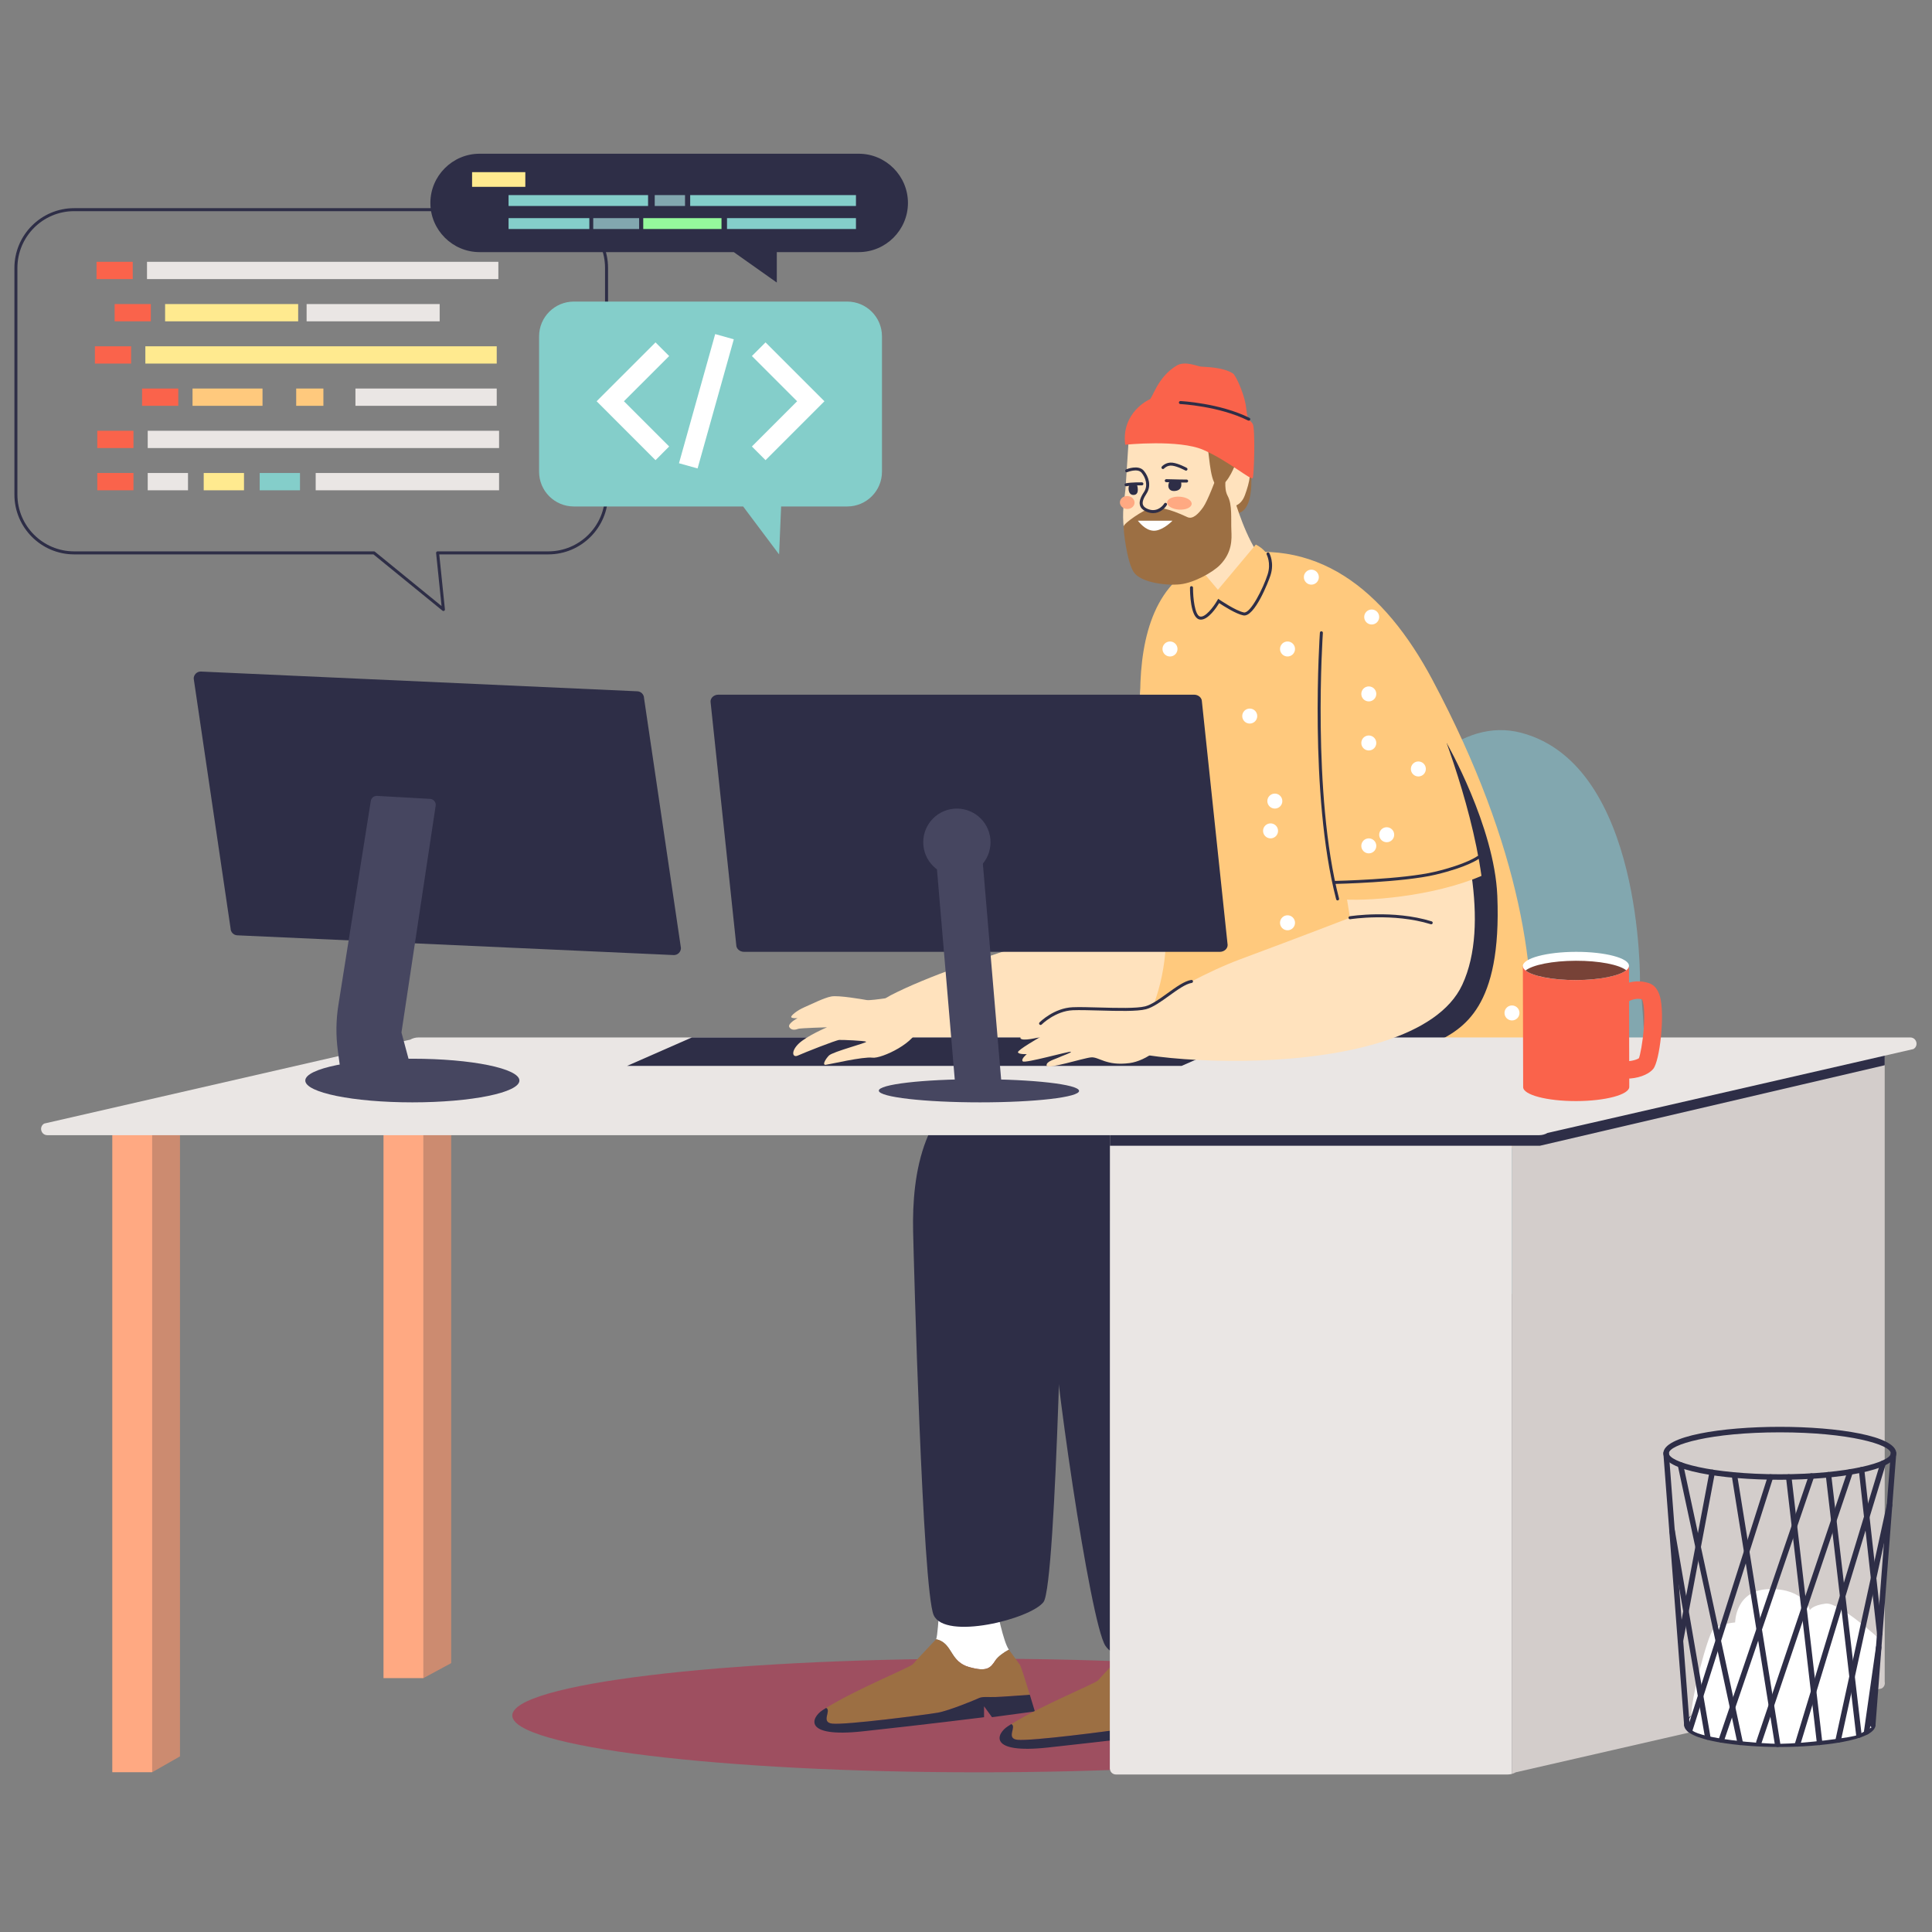 <svg xmlns="http://www.w3.org/2000/svg" xmlns:xlink="http://www.w3.org/1999/xlink" width="860" zoomAndPan="magnify" viewBox="0 0 645 645" height="860" preserveAspectRatio="xMidYMid meet" version="1.0"><rect x="0" y="0" width="645" height="645" fill="#808080" stroke="none"/><defs><clipPath id="6f5ea6bac0"><path d="M 370.316 362.051 L 504.996 362.051 L 504.996 592.418 L 370.316 592.418 Z M 370.316 362.051 " clip-rule="nonzero"/></clipPath><clipPath id="3f6e7e7921"><path d="M 504 348 L 630 348 L 630 592.582 L 504 592.582 Z M 504 348 " clip-rule="nonzero"/></clipPath><clipPath id="f72ae893af"><path d="M 13.582 346.074 L 639.828 346.074 L 639.828 379 L 13.582 379 Z M 13.582 346.074 " clip-rule="nonzero"/></clipPath><clipPath id="e9895d619a"><path d="M 4.812 69 L 203 69 L 203 204 L 4.812 204 Z M 4.812 69 " clip-rule="nonzero"/></clipPath><clipPath id="dfc60338b4"><path d="M 143 51.172 L 304 51.172 L 304 95 L 143 95 Z M 143 51.172 " clip-rule="nonzero"/></clipPath></defs><path fill="#9e4f60" d="M 482.621 572.723 C 482.621 583.199 412.871 591.688 326.824 591.688 C 240.781 591.688 171.027 583.199 171.027 572.723 C 171.027 562.25 240.781 553.758 326.824 553.758 C 412.871 553.758 482.621 562.25 482.621 572.723 " fill-opacity="1" fill-rule="nonzero"/><path fill="#ffffff" d="M 323.48 556.535 C 329.492 558.25 330.672 556.855 332.281 554.387 C 333.199 552.988 335.113 551.656 336.816 550.742 C 334.902 548.066 332.996 537.648 332.332 535.867 C 331.039 532.434 313.055 532.23 313.43 539.09 C 313.43 539.09 312.977 546.77 312.488 547.285 C 312.887 547.336 313.293 547.445 313.707 547.621 C 318.004 549.445 317.465 554.816 323.48 556.535 " fill-opacity="1" fill-rule="nonzero"/><path fill="#9c6f43" d="M 277.848 575.434 C 282.426 575.934 309.344 572.426 313.066 571.781 C 316.785 571.137 325.59 567.484 326.809 566.914 C 328.027 566.344 329.816 566.629 332.32 566.555 C 334.27 566.5 340.941 566.012 343.805 565.797 C 342.527 561.621 340.922 556.523 340.551 555.898 C 340.242 555.383 338.59 553.223 336.816 550.742 C 335.113 551.656 333.199 552.988 332.281 554.387 C 330.672 556.855 329.492 558.25 323.48 556.535 C 317.465 554.816 318.004 549.445 313.707 547.621 C 313.293 547.445 312.887 547.336 312.488 547.285 C 310.516 549.371 305.484 554.707 304.797 555.566 C 303.969 556.602 286.309 563.723 275.801 570.191 C 277.707 571.008 273.871 574.996 277.848 575.434 " fill-opacity="1" fill-rule="nonzero"/><path fill="#2e2e47" d="M 343.805 565.797 C 340.941 566.012 334.27 566.5 332.32 566.555 C 329.816 566.629 328.027 566.344 326.809 566.914 C 325.59 567.484 316.785 571.137 313.066 571.781 C 309.344 572.426 282.426 575.934 277.848 575.434 C 273.871 574.996 277.707 571.008 275.801 570.191 C 275.398 570.438 275.004 570.688 274.625 570.934 C 270.82 573.391 267.918 580.168 287.914 578.02 C 307.91 575.875 328.527 573.297 328.527 573.297 L 328.527 569.645 L 331.176 573.285 L 345.492 571.363 C 345.492 571.363 344.73 568.82 343.805 565.797 " fill-opacity="1" fill-rule="nonzero"/><path fill="#ffffff" d="M 385.305 561.938 C 391.316 563.652 392.5 562.254 394.109 559.785 C 395.02 558.387 396.938 557.055 398.641 556.145 C 396.727 553.465 394.82 543.051 394.152 541.27 C 392.863 537.832 374.879 537.629 375.254 544.488 C 375.254 544.488 374.801 552.168 374.312 552.684 C 374.711 552.738 375.117 552.848 375.531 553.02 C 379.828 554.848 379.289 560.215 385.305 561.938 " fill-opacity="1" fill-rule="nonzero"/><path fill="#9c6f43" d="M 339.672 580.832 C 344.25 581.332 371.168 577.824 374.887 577.184 C 378.613 576.539 387.414 572.887 388.629 572.316 C 389.848 571.742 391.637 572.027 394.145 571.957 C 396.094 571.898 402.762 571.41 405.629 571.199 C 404.352 567.023 402.75 561.922 402.379 561.301 C 402.066 560.781 400.414 558.625 398.641 556.145 C 396.938 557.055 395.02 558.387 394.109 559.785 C 392.5 562.254 391.316 563.652 385.305 561.938 C 379.289 560.215 379.828 554.848 375.531 553.02 C 375.117 552.848 374.711 552.738 374.312 552.684 C 372.34 554.773 367.309 560.105 366.621 560.969 C 365.793 562 348.133 569.121 337.621 575.59 C 339.531 576.41 335.695 580.398 339.672 580.832 " fill-opacity="1" fill-rule="nonzero"/><path fill="#2e2e47" d="M 405.629 571.199 C 402.762 571.41 396.094 571.898 394.145 571.957 C 391.637 572.027 389.848 571.742 388.629 572.316 C 387.414 572.887 378.613 576.539 374.887 577.184 C 371.168 577.824 344.25 581.332 339.672 580.832 C 335.695 580.398 339.531 576.41 337.621 575.59 C 337.223 575.84 336.828 576.086 336.449 576.336 C 332.645 578.789 329.742 585.57 349.738 583.422 C 369.734 581.273 390.352 578.695 390.352 578.695 L 390.352 575.043 L 392.996 578.688 L 407.312 576.766 C 407.312 576.766 406.555 574.219 405.629 571.199 " fill-opacity="1" fill-rule="nonzero"/><path fill="#ffe2bd" d="M 293.5 343.773 C 293.445 341.363 289.473 336.367 297.332 332.289 C 321.188 319.91 378.688 304.668 378.688 304.668 C 378.688 304.668 377.824 220.227 384.809 209.129 C 396.398 190.734 407.578 209.082 414.789 231.727 C 419.523 246.59 430.094 297.07 416.176 327.039 C 399.758 362.391 293.699 352.492 293.5 343.773 " fill-opacity="1" fill-rule="nonzero"/><path fill="#9c6f43" d="M 416.164 146.613 C 416.164 146.613 421.047 168.488 413.828 171.195 C 402.238 175.543 402.176 148.973 403.914 146.293 C 405.652 143.613 414 144.203 416.164 146.613 " fill-opacity="1" fill-rule="nonzero"/><path fill="#cc8b70" d="M 492.5 424.551 C 492.5 424.551 478.004 571.746 473.645 570.477 C 472.289 570.082 469.598 570.219 468.949 566.863 C 463.613 539.219 481.621 421.375 481.621 421.375 L 492.5 424.551 " fill-opacity="1" fill-rule="nonzero"/><path fill="#cc8b70" d="M 518.332 423.539 C 518.332 423.539 553.258 566.133 548.801 566.852 C 547.418 567.07 544.973 568.367 543.27 565.539 C 529.254 542.266 507.223 425.328 507.223 425.328 L 518.332 423.539 " fill-opacity="1" fill-rule="nonzero"/><path fill="#cc8b70" d="M 405.086 424.551 C 405.086 424.551 390.59 571.746 386.23 570.477 C 384.875 570.082 382.188 570.219 381.539 566.863 C 376.199 539.219 394.211 421.375 394.211 421.375 L 405.086 424.551 " fill-opacity="1" fill-rule="nonzero"/><path fill="#cc8b70" d="M 430.918 423.539 C 430.918 423.539 465.848 566.133 461.395 566.848 C 460.012 567.07 457.562 568.367 455.859 565.539 C 441.84 542.266 419.809 425.328 419.809 425.328 L 430.918 423.539 " fill-opacity="1" fill-rule="nonzero"/><path fill="#82a7af" d="M 547.512 327.855 C 547.512 327.855 548.617 255.547 507.996 244.68 C 467.375 233.809 436.84 321.27 427.191 328.469 C 417.543 335.664 370.312 335.535 363.566 356.84 C 356.816 378.148 355.41 415.289 390.434 425.648 C 425.461 436.008 512.875 441.086 534.488 420.496 C 556.105 399.906 547.512 327.855 547.512 327.855 " fill-opacity="1" fill-rule="nonzero"/><path fill="#2e2e47" d="M 479.145 365.711 C 479.145 365.711 479.012 369.957 477.992 374.871 C 476.574 381.691 471.793 387.363 465.289 389.867 C 460.512 391.711 355.039 404.609 355.039 404.609 C 355.039 404.609 352.75 529.133 348.375 534.848 C 343.996 540.559 315.445 547.691 311.703 539.199 C 307.961 530.711 305.039 419.922 304.848 411.219 C 304.426 392.074 307.879 366.688 331.664 358.457 C 342.191 354.816 368.363 356.004 405.086 339.211 C 421.09 331.891 479.145 365.711 479.145 365.711 " fill-opacity="1" fill-rule="nonzero"/><path fill="#2e2e47" d="M 501.348 361.531 C 501.348 361.531 501.477 374.656 501.32 379.668 C 501.105 386.633 497.426 393.133 491.406 396.637 C 447.891 421.965 413.969 405.75 405.715 412.168 C 402.227 414.883 402.711 541.035 399.391 547.418 C 396.066 553.801 374.211 557.188 369.059 549.477 C 363.902 541.762 351.051 452.367 351.051 435.758 C 351.051 416.863 342.457 389.316 364.457 377.094 C 374.195 371.688 393.797 368.152 413.281 357.152 C 420.266 353.207 426.906 342.391 441.012 341.027 C 458.527 339.332 501.348 361.531 501.348 361.531 " fill-opacity="1" fill-rule="nonzero"/><path fill="#ffc97d" d="M 385.324 275.82 C 383.188 257.75 368.02 195.543 406.957 186.043 C 439.316 178.145 462.203 196.883 478.23 226.988 C 538.695 340.547 497.973 397.539 497.973 397.539 C 497.973 397.539 462.586 387.336 412.238 361.539 C 406.551 358.625 411.336 345.945 411.336 345.945 C 411.336 345.945 398.176 357.012 396.438 356.406 C 385.91 352.742 375.648 353.262 379.023 347.844 C 395.664 321.113 387.73 296.148 385.324 275.82 " fill-opacity="1" fill-rule="nonzero"/><path fill="#2e2e47" d="M 482.965 248.047 C 482.965 248.047 498.93 275.859 499.879 299.094 C 501.398 336.449 488.516 343.398 479.145 348.066 C 469.77 352.738 449.773 348.066 449.773 348.066 C 449.773 348.066 475.973 322.859 481.488 312.059 C 487.004 301.254 482.965 248.047 482.965 248.047 " fill-opacity="1" fill-rule="nonzero"/><path fill="#ffa982" d="M 50.816 591.656 L 37.488 591.656 L 37.488 375.609 L 50.816 375.609 L 50.816 591.656 " fill-opacity="1" fill-rule="nonzero"/><path fill="#cc8b70" d="M 60.086 586.371 L 50.816 591.656 L 50.816 375.609 L 60.086 375.609 L 60.086 586.371 " fill-opacity="1" fill-rule="nonzero"/><path fill="#ffa982" d="M 141.363 560.242 L 128.035 560.242 L 128.035 352.164 L 141.363 352.164 L 141.363 560.242 " fill-opacity="1" fill-rule="nonzero"/><path fill="#cc8b70" d="M 150.633 555.234 L 141.363 560.242 L 141.363 352.164 L 150.633 352.164 L 150.633 555.234 " fill-opacity="1" fill-rule="nonzero"/><g clip-path="url(#6f5ea6bac0)"><path fill="#eae6e4" d="M 370.547 377.27 L 370.512 590.508 L 370.523 590.504 C 370.613 591.496 371.375 592.418 372.594 592.418 L 503.305 592.418 C 503.805 592.418 504.301 592.348 504.777 592.211 L 504.777 362.117 L 370.547 377.27 " fill-opacity="1" fill-rule="nonzero"/></g><g clip-path="url(#3f6e7e7921)"><path fill="#d3cdcb" d="M 629.211 561.461 L 629.211 348.07 L 504.777 362.117 L 504.777 592.211 C 505.219 592.09 505.648 591.914 506.043 591.684 L 628.219 563.676 C 629.09 563.172 629.375 562.27 629.211 561.461 " fill-opacity="1" fill-rule="nonzero"/></g><path fill="#2e2e47" d="M 370.547 377.27 L 370.543 382.504 L 514.125 382.504 L 629.211 355.633 L 629.211 348.066 L 504.781 362.117 L 370.547 377.27 " fill-opacity="1" fill-rule="nonzero"/><g clip-path="url(#f72ae893af)"><path fill="#eae6e4" d="M 513.879 378.977 L 15.801 378.977 C 13.676 378.977 12.922 376.16 14.766 375.102 L 136.938 347.094 C 137.77 346.613 138.715 346.359 139.68 346.359 L 637.754 346.359 C 639.879 346.359 640.633 349.176 638.789 350.234 L 516.621 378.242 C 515.789 378.723 514.84 378.977 513.879 378.977 " fill-opacity="1" fill-rule="nonzero"/></g><path fill="#2e2e47" d="M 394.461 355.859 L 209.336 355.859 L 230.965 346.359 L 416.094 346.359 L 394.461 355.859 " fill-opacity="1" fill-rule="nonzero"/><path fill="#2e2e47" d="M 224.98 318.852 L 79.324 312.262 C 78.031 312.262 76.973 311.207 76.973 309.914 L 64.668 226.543 C 64.668 225.254 65.723 224.195 67.016 224.195 L 212.676 230.785 C 213.969 230.785 215.023 231.84 215.023 233.137 L 227.332 316.5 C 227.332 317.793 226.273 318.852 224.98 318.852 " fill-opacity="1" fill-rule="nonzero"/><path fill="#464660" d="M 173.406 360.738 C 173.406 364.762 157.406 368.023 137.664 368.023 C 117.922 368.023 101.922 364.762 101.922 360.738 C 101.922 356.715 117.922 353.453 137.664 353.453 C 157.406 353.453 173.406 356.715 173.406 360.738 " fill-opacity="1" fill-rule="nonzero"/><path fill="#464660" d="M 125.879 265.711 L 143.582 266.703 C 144.758 266.766 145.625 267.832 145.445 268.996 L 134.027 344.695 L 138.84 362.598 L 114.227 361.48 L 112.781 350.711 C 112.109 345.684 112.168 340.586 112.965 335.574 L 123.793 267.391 C 123.953 266.379 124.855 265.652 125.879 265.711 " fill-opacity="1" fill-rule="nonzero"/><path fill="#2e2e47" d="M 407.242 317.773 L 248.406 317.773 C 246.973 317.773 245.801 316.742 245.801 315.484 L 237.211 234.211 C 237.211 232.953 238.383 231.922 239.816 231.922 L 398.652 231.922 C 400.086 231.922 401.258 232.953 401.258 234.211 L 409.848 315.484 C 409.848 316.742 408.676 317.773 407.242 317.773 " fill-opacity="1" fill-rule="nonzero"/><path fill="#464660" d="M 327.199 277.387 L 311.715 277.387 L 318.969 363.008 L 334.457 363.008 L 327.199 277.387 " fill-opacity="1" fill-rule="nonzero"/><path fill="#464660" d="M 308.223 281.18 C 308.223 287.387 313.254 292.414 319.457 292.414 C 325.664 292.414 330.688 287.387 330.688 281.18 C 330.688 274.977 325.664 269.945 319.457 269.945 C 313.254 269.945 308.223 274.977 308.223 281.18 " fill-opacity="1" fill-rule="nonzero"/><path fill="#464660" d="M 293.398 364.16 C 293.605 366.293 308.738 368.023 327.199 368.023 C 345.664 368.023 360.457 366.293 360.25 364.16 C 360.047 362.023 344.91 360.293 326.449 360.293 C 307.984 360.293 293.188 362.023 293.398 364.16 " fill-opacity="1" fill-rule="nonzero"/><path fill="#ffe2bd" d="M 412.168 166.855 C 412.168 166.855 416.09 180.414 421.102 186.219 C 424.035 189.613 413.316 201.172 406.633 203.262 C 399.953 205.359 402.191 191.766 402.043 188.434 C 401.895 185.102 399.711 175.895 399.805 174.418 C 399.895 172.941 409.758 165.535 412.168 166.855 " fill-opacity="1" fill-rule="nonzero"/><path fill="#ffc97d" d="M 406.605 196.898 L 400.59 189.766 L 397.785 196.195 L 402.539 206.941 L 407.707 202.863 C 407.707 202.863 414.359 205.141 414.461 205.047 C 414.562 204.953 422.051 194.5 423.605 189.512 C 425.16 184.523 419.258 181.801 419.258 181.801 L 406.605 196.898 " fill-opacity="1" fill-rule="nonzero"/><path fill="#ffe2bd" d="M 376.801 146.961 C 376.801 146.961 376.051 158.656 375.82 162.215 C 375.59 165.773 374.684 169.289 375.023 174.59 C 375.359 179.887 378.344 189.102 388.184 189.566 C 398.023 190.027 407.867 182.492 409.758 176.996 C 411.641 171.504 411.117 169.086 411.117 169.086 C 411.117 169.086 414.168 169.281 415.617 165.293 C 417.062 161.301 418.605 156.027 415.055 155.629 C 411.508 155.227 410.867 157.156 410.027 156.934 C 409.188 156.707 405.375 147.27 400.852 146.129 C 396.332 144.984 379.344 141.848 376.801 146.961 " fill-opacity="1" fill-rule="nonzero"/><path fill="#2e2e47" d="M 395.945 157.129 C 395.867 157.129 395.785 157.109 395.711 157.07 C 395.68 157.055 393.121 155.668 391.301 155.457 C 389.66 155.27 388.672 156.375 388.629 156.422 C 388.445 156.629 388.129 156.652 387.922 156.469 C 387.715 156.289 387.691 155.973 387.871 155.766 C 387.926 155.703 389.234 154.215 391.414 154.461 C 393.43 154.695 396.074 156.129 396.188 156.191 C 396.43 156.32 396.52 156.625 396.387 156.871 C 396.297 157.035 396.125 157.129 395.945 157.129 " fill-opacity="1" fill-rule="nonzero"/><path fill="#9c6f43" d="M 405.996 159.629 C 405.996 159.629 403.246 167.137 401.684 169.328 C 400.125 171.52 398.211 173.488 396.406 172.641 C 390.203 169.73 386.48 169.102 384.172 169.613 C 381.859 170.133 375.242 174.625 375.133 175.738 C 375.023 176.852 376.188 187.508 378.5 191.008 C 380.809 194.504 389.398 195.57 394.027 195.07 C 398.656 194.562 404.891 191.07 407.277 188.637 C 411.414 184.414 411.227 180.016 411.094 177.125 C 410.918 173.18 411.445 168.539 409.875 165.598 C 408.305 162.656 409.711 159.086 408.758 158.555 C 407.805 158.023 406.512 157.98 405.996 159.629 " fill-opacity="1" fill-rule="nonzero"/><path fill="#ffa982" d="M 397.84 168.242 C 397.762 169.434 395.867 170.281 393.605 170.133 C 391.344 169.988 389.57 168.902 389.648 167.711 C 389.723 166.52 391.621 165.672 393.883 165.82 C 396.145 165.961 397.918 167.051 397.84 168.242 " fill-opacity="1" fill-rule="nonzero"/><path fill="#ffa982" d="M 378.77 167.918 C 378.691 169.109 377.535 170.008 376.188 169.918 C 374.84 169.836 373.809 168.797 373.887 167.605 C 373.965 166.41 375.117 165.516 376.465 165.602 C 377.812 165.691 378.844 166.727 378.77 167.918 " fill-opacity="1" fill-rule="nonzero"/><path fill="#2e2e47" d="M 396.152 161.102 C 396.121 161.102 392.461 161.098 389.348 160.977 C 389.07 160.965 388.855 160.73 388.867 160.457 C 388.879 160.176 389.105 159.969 389.387 159.973 C 392.48 160.098 396.121 160.098 396.152 160.098 C 396.434 160.098 396.656 160.32 396.656 160.602 C 396.656 160.875 396.434 161.102 396.152 161.102 " fill-opacity="1" fill-rule="nonzero"/><path fill="#2e2e47" d="M 375.941 162.34 C 375.703 162.34 375.488 162.168 375.445 161.926 C 375.398 161.652 375.582 161.391 375.852 161.348 C 377.98 160.965 381.098 161.027 381.234 161.031 C 381.508 161.039 381.727 161.27 381.723 161.547 C 381.715 161.82 381.484 162.059 381.207 162.035 C 381.176 162.035 378.059 161.969 376.027 162.332 C 376 162.34 375.969 162.34 375.941 162.34 " fill-opacity="1" fill-rule="nonzero"/><path fill="#9c6f43" d="M 412.555 154.602 C 412.555 154.602 410.129 161.551 407.129 162.285 C 404.125 163.023 403.773 152.285 403.277 150.281 C 402.785 148.273 400.852 146.129 400.852 146.129 C 400.852 146.129 415.742 145.453 412.555 154.602 " fill-opacity="1" fill-rule="nonzero"/><path fill="#ffe2bd" d="M 382.211 164.73 C 382.211 164.73 380.363 167.547 381.297 169.125 C 382.23 170.703 384.785 171.07 386.52 170.332 C 388.254 169.59 388.883 169.121 389.145 168.25 C 389.406 167.375 387.199 161.457 382.211 164.73 " fill-opacity="1" fill-rule="nonzero"/><path fill="#2e2e47" d="M 384.969 171.309 C 384.191 171.309 383.344 171.129 382.43 170.684 C 381.434 170.199 380.809 169.523 380.578 168.684 C 380.262 167.527 380.688 166.121 381.918 164.262 C 383.387 162.039 382.41 159.41 381.125 157.836 C 379.801 156.215 376.371 157.617 376.336 157.633 C 376.082 157.738 375.789 157.617 375.684 157.363 C 375.578 157.109 375.695 156.816 375.949 156.711 C 376.117 156.637 380.105 155.004 381.902 157.203 C 383.402 159.035 384.523 162.137 382.754 164.812 C 381.711 166.395 381.316 167.578 381.547 168.422 C 381.699 168.977 382.133 169.422 382.867 169.781 C 385.762 171.188 387.883 169.391 388.68 168.105 C 388.824 167.871 389.133 167.801 389.367 167.945 C 389.602 168.09 389.676 168.398 389.531 168.633 C 388.809 169.801 387.195 171.309 384.969 171.309 " fill-opacity="1" fill-rule="nonzero"/><path fill="#fa634b" d="M 375.645 148.477 C 375.645 148.477 393.562 146.609 401.773 150.207 C 409.984 153.805 417.719 160.453 418.211 159.613 C 418.703 158.773 419.113 143.039 418.23 141.535 C 418.004 141.145 417.715 140.828 417.414 140.57 C 416.152 139.5 416.176 136.719 415.879 135.09 C 415.098 130.816 412.531 125.23 411.574 124.641 C 408.016 122.449 402.191 122.559 400.852 122.383 C 399.52 122.207 395.562 120.406 392.801 122.062 C 386.305 125.969 384.738 133.16 383.773 133.355 C 383.539 133.402 374.289 137.742 375.645 148.477 " fill-opacity="1" fill-rule="nonzero"/><path fill="#2e2e47" d="M 394.195 160.523 C 394.195 160.523 395.289 163.547 392.379 163.898 C 389.469 164.25 389.809 161.234 390.613 160.668 C 391.422 160.102 393.762 160.191 394.195 160.523 " fill-opacity="1" fill-rule="nonzero"/><path fill="#2e2e47" d="M 379.637 162.027 C 379.637 162.027 380.609 165.074 378.551 165.234 C 376.492 165.395 376.543 162.445 377.082 161.938 C 377.621 161.43 379.305 161.668 379.637 162.027 " fill-opacity="1" fill-rule="nonzero"/><path fill="#2e2e47" d="M 400.922 206.863 C 400.723 206.863 400.531 206.836 400.34 206.785 C 397.402 205.977 397.277 197.82 397.285 196.191 C 397.285 195.918 397.512 195.695 397.785 195.695 C 398.066 195.695 398.289 195.922 398.289 196.195 C 398.277 199.668 398.898 205.344 400.605 205.82 C 402.309 206.289 405.078 202.734 406.43 200.383 L 406.703 199.91 L 407.152 200.223 C 407.203 200.258 412.609 203.965 415.289 204.465 C 417.441 204.875 421.719 196.445 423.215 191.73 C 424.402 187.988 422.902 185.184 422.887 185.156 C 422.75 184.914 422.84 184.609 423.082 184.477 C 423.324 184.34 423.629 184.43 423.762 184.668 C 423.836 184.797 425.496 187.859 424.172 192.031 C 423.465 194.25 418.805 206.141 415.109 205.453 C 412.66 204.996 408.41 202.266 407.023 201.344 C 406.125 202.816 403.414 206.859 400.922 206.863 " fill-opacity="1" fill-rule="nonzero"/><path fill="#ffffff" d="M 379.867 173.836 C 379.867 173.836 386.098 173.836 391.43 173.836 C 391.43 173.836 388.789 176.633 385.992 177.121 C 383.191 177.605 380.961 175.18 379.867 173.836 " fill-opacity="1" fill-rule="nonzero"/><path fill="#ffe2bd" d="M 384.664 336.688 C 384.664 336.688 367.52 336.105 358.16 336.766 C 355.43 336.961 340.348 345.156 340.648 346.523 C 340.949 347.895 347.281 346.215 347.281 346.215 C 347.281 346.215 339.695 350.527 339.844 351.293 C 339.992 352.059 342.805 351.922 342.805 351.922 C 342.805 351.922 340.688 353.621 341.461 354.34 C 342.238 355.059 356.699 350.973 357.449 351.125 C 358.199 351.281 354.27 352.613 353.316 353.098 C 352.359 353.586 349.184 354.336 349.41 355.73 C 349.637 357.125 361.531 353.266 364.223 353.008 C 366.914 352.746 369.23 355.957 377.148 354.906 C 382.477 354.199 390.113 349.035 389.773 343.676 C 389.438 338.316 384.664 336.688 384.664 336.688 " fill-opacity="1" fill-rule="nonzero"/><path fill="#ffe2bd" d="M 301.883 332.289 C 301.883 332.289 291.016 334.156 289.367 333.871 C 287.723 333.586 280.012 332.242 277.566 332.664 C 275.125 333.09 270.691 335.355 268.469 336.301 C 266.242 337.246 263.992 339.039 264.148 339.551 C 264.301 340.062 266.266 339.918 266.266 339.918 C 266.266 339.918 262.758 341.73 263.535 342.957 C 264.312 344.184 265.848 343.723 266.496 343.473 C 267.145 343.223 276.102 342.961 276.102 342.961 C 276.102 342.961 269.227 345.887 266.602 348.461 C 263.973 351.031 264.559 353.234 266.402 352.383 C 268.246 351.531 279.109 347.238 280.18 347.184 C 281.25 347.125 288.66 347.441 289.172 347.773 C 289.684 348.105 277.973 351.109 276.73 352.402 C 275.488 353.691 274.449 355.641 275.684 355.488 C 276.918 355.34 288.188 352.691 291.254 353.105 C 294.32 353.516 306.332 347.844 306.504 342.664 C 306.676 337.484 301.883 332.289 301.883 332.289 " fill-opacity="1" fill-rule="nonzero"/><path fill="#ffe2bd" d="M 449.234 297.406 C 450.117 302.977 450.695 306.387 450.695 306.387 C 450.695 306.387 434.18 312.777 414.203 320.199 C 391.98 328.453 367.348 346.531 367.348 346.531 C 364.75 354.855 471.766 364.109 488.184 328.758 C 492.906 318.594 493.168 305.57 491.281 292.215 C 475.133 299.148 458.078 298.457 449.234 297.406 " fill-opacity="1" fill-rule="nonzero"/><path fill="#ffc97d" d="M 494.59 292.414 C 490.906 266.391 479.648 238.859 475.746 229.312 C 465.176 203.48 454.195 188.082 442.605 206.48 C 436.984 215.402 442.953 277.262 446.559 300.105 C 455.398 301.156 478.445 299.348 494.59 292.414 " fill-opacity="1" fill-rule="nonzero"/><path fill="#2e2e47" d="M 445.746 295.098 C 445.473 295.098 445.25 294.879 445.246 294.605 C 445.242 294.328 445.461 294.102 445.738 294.094 C 445.961 294.09 468.277 293.602 479.027 291.039 C 489.668 288.5 493.23 285.824 493.27 285.797 C 493.484 285.629 493.801 285.668 493.969 285.887 C 494.141 286.105 494.098 286.418 493.883 286.59 C 493.734 286.703 490.164 289.41 479.258 292.012 C 468.402 294.598 445.984 295.09 445.758 295.098 C 445.754 295.098 445.75 295.098 445.746 295.098 " fill-opacity="1" fill-rule="nonzero"/><path fill="#2e2e47" d="M 477.812 308.574 C 477.766 308.574 477.715 308.566 477.664 308.551 C 465.062 304.652 450.914 306.859 450.773 306.883 C 450.5 306.926 450.246 306.742 450.199 306.465 C 450.156 306.195 450.34 305.938 450.613 305.895 C 450.758 305.871 465.129 303.621 477.961 307.594 C 478.227 307.676 478.371 307.957 478.289 308.223 C 478.227 308.438 478.027 308.574 477.812 308.574 " fill-opacity="1" fill-rule="nonzero"/><path fill="#2e2e47" d="M 446.559 300.605 C 446.336 300.605 446.133 300.457 446.074 300.23 C 436.965 265.164 440.609 211.75 440.648 211.215 C 440.668 210.938 440.902 210.734 441.184 210.754 C 441.457 210.77 441.664 211.012 441.645 211.289 C 441.609 211.82 437.977 265.07 447.043 299.98 C 447.113 300.246 446.953 300.52 446.684 300.59 C 446.645 300.602 446.598 300.605 446.559 300.605 " fill-opacity="1" fill-rule="nonzero"/><path fill="#2e2e47" d="M 416.906 140.445 C 416.832 140.445 416.758 140.43 416.684 140.391 C 406.934 135.551 394.188 134.898 394.059 134.895 C 393.785 134.883 393.57 134.648 393.582 134.371 C 393.594 134.09 393.836 133.891 394.105 133.891 C 394.238 133.898 407.188 134.559 417.129 139.496 C 417.379 139.617 417.48 139.918 417.359 140.164 C 417.27 140.34 417.09 140.445 416.906 140.445 " fill-opacity="1" fill-rule="nonzero"/><path fill="#ffffff" d="M 459.477 231.668 C 459.477 233.047 458.355 234.168 456.973 234.168 C 455.59 234.168 454.473 233.047 454.473 231.668 C 454.473 230.281 455.59 229.16 456.973 229.16 C 458.355 229.16 459.477 230.281 459.477 231.668 " fill-opacity="1" fill-rule="nonzero"/><path fill="#ffffff" d="M 476.023 256.719 C 476.023 258.102 474.902 259.223 473.523 259.223 C 472.141 259.223 471.02 258.102 471.02 256.719 C 471.02 255.332 472.141 254.215 473.523 254.215 C 474.902 254.215 476.023 255.332 476.023 256.719 " fill-opacity="1" fill-rule="nonzero"/><path fill="#ffffff" d="M 459.477 248.047 C 459.477 249.426 458.355 250.547 456.973 250.547 C 455.59 250.547 454.473 249.426 454.473 248.047 C 454.473 246.664 455.59 245.543 456.973 245.543 C 458.355 245.543 459.477 246.664 459.477 248.047 " fill-opacity="1" fill-rule="nonzero"/><path fill="#ffffff" d="M 419.73 239.059 C 419.73 240.441 418.609 241.562 417.227 241.562 C 415.844 241.562 414.723 240.441 414.723 239.059 C 414.723 237.676 415.844 236.555 417.227 236.555 C 418.609 236.555 419.73 237.676 419.73 239.059 " fill-opacity="1" fill-rule="nonzero"/><path fill="#ffffff" d="M 393.109 216.664 C 393.109 218.047 391.988 219.168 390.605 219.168 C 389.223 219.168 388.102 218.047 388.102 216.664 C 388.102 215.281 389.223 214.16 390.605 214.16 C 391.988 214.16 393.109 215.281 393.109 216.664 " fill-opacity="1" fill-rule="nonzero"/><path fill="#ffffff" d="M 426.68 277.387 C 426.68 278.77 425.559 279.891 424.176 279.891 C 422.797 279.891 421.672 278.77 421.672 277.387 C 421.672 276.004 422.797 274.887 424.176 274.887 C 425.559 274.887 426.68 276.004 426.68 277.387 " fill-opacity="1" fill-rule="nonzero"/><path fill="#ffffff" d="M 428.109 267.445 C 428.109 268.824 426.988 269.945 425.609 269.945 C 424.223 269.945 423.102 268.824 423.102 267.445 C 423.102 266.059 424.223 264.941 425.609 264.941 C 426.988 264.941 428.109 266.059 428.109 267.445 " fill-opacity="1" fill-rule="nonzero"/><path fill="#ffffff" d="M 440.297 192.68 C 440.297 194.062 439.18 195.184 437.793 195.184 C 436.414 195.184 435.293 194.062 435.293 192.68 C 435.293 191.301 436.414 190.18 437.793 190.18 C 439.18 190.18 440.297 191.301 440.297 192.68 " fill-opacity="1" fill-rule="nonzero"/><path fill="#ffffff" d="M 432.344 216.664 C 432.344 218.047 431.219 219.168 429.84 219.168 C 428.457 219.168 427.336 218.047 427.336 216.664 C 427.336 215.281 428.457 214.16 429.84 214.16 C 431.219 214.16 432.344 215.281 432.344 216.664 " fill-opacity="1" fill-rule="nonzero"/><path fill="#ffffff" d="M 432.344 308.074 C 432.344 309.457 431.219 310.578 429.84 310.578 C 428.457 310.578 427.336 309.457 427.336 308.074 C 427.336 306.691 428.457 305.57 429.84 305.57 C 431.219 305.57 432.344 306.691 432.344 308.074 " fill-opacity="1" fill-rule="nonzero"/><path fill="#ffffff" d="M 507.281 338.176 C 507.281 339.559 506.16 340.676 504.777 340.676 C 503.395 340.676 502.277 339.559 502.277 338.176 C 502.277 336.793 503.395 335.672 504.777 335.672 C 506.16 335.672 507.281 336.793 507.281 338.176 " fill-opacity="1" fill-rule="nonzero"/><path fill="#ffffff" d="M 459.477 282.395 C 459.477 283.777 458.355 284.898 456.973 284.898 C 455.59 284.898 454.473 283.777 454.473 282.395 C 454.473 281.012 455.59 279.891 456.973 279.891 C 458.355 279.891 459.477 281.012 459.477 282.395 " fill-opacity="1" fill-rule="nonzero"/><path fill="#ffffff" d="M 465.453 278.676 C 465.453 280.059 464.332 281.18 462.949 281.18 C 461.566 281.18 460.445 280.059 460.445 278.676 C 460.445 277.297 461.566 276.172 462.949 276.172 C 464.332 276.172 465.453 277.297 465.453 278.676 " fill-opacity="1" fill-rule="nonzero"/><path fill="#ffffff" d="M 460.445 205.984 C 460.445 207.367 459.328 208.488 457.941 208.488 C 456.562 208.488 455.441 207.367 455.441 205.984 C 455.441 204.605 456.562 203.48 457.941 203.48 C 459.328 203.48 460.445 204.605 460.445 205.984 " fill-opacity="1" fill-rule="nonzero"/><path fill="#2e2e47" d="M 347.398 342.191 C 347.27 342.191 347.145 342.141 347.047 342.047 C 346.852 341.852 346.852 341.531 347.043 341.336 C 347.238 341.141 351.879 336.527 358.141 336.266 C 360.391 336.172 363.617 336.262 367.035 336.355 C 372.871 336.516 379.488 336.695 382.332 335.965 C 384.469 335.414 387.152 333.48 389.75 331.605 C 392.676 329.5 395.438 327.508 397.707 327.152 C 397.98 327.113 398.238 327.297 398.281 327.57 C 398.324 327.844 398.137 328.102 397.863 328.145 C 395.828 328.461 393.039 330.473 390.336 332.422 C 387.664 334.348 384.898 336.336 382.582 336.934 C 379.605 337.703 373.199 337.527 367.004 337.355 C 363.605 337.262 360.395 337.176 358.18 337.266 C 352.324 337.512 347.801 341.996 347.754 342.043 C 347.656 342.141 347.527 342.191 347.398 342.191 " fill-opacity="1" fill-rule="nonzero"/><path fill="#2e2e47" d="M 594.195 478.188 C 571.246 478.188 557.156 482.262 557.156 485.184 C 557.156 488.105 571.246 492.18 594.195 492.18 C 617.141 492.18 631.234 488.105 631.234 485.184 C 631.234 482.262 617.141 478.188 594.195 478.188 Z M 594.195 494.02 C 574.875 494.02 555.316 490.984 555.316 485.184 C 555.316 479.383 574.875 476.348 594.195 476.348 C 613.516 476.348 633.07 479.383 633.07 485.184 C 633.07 490.984 613.516 494.02 594.195 494.02 " fill-opacity="1" fill-rule="nonzero"/><path fill="#2e2e47" d="M 594.195 570.293 C 575.812 570.293 564.078 573.582 564.078 575.848 C 564.078 578.109 575.812 581.398 594.195 581.398 C 612.578 581.398 624.312 578.109 624.312 575.848 C 624.312 573.582 612.578 570.293 594.195 570.293 Z M 594.195 583.238 C 581.352 583.238 562.238 581.27 562.238 575.848 C 562.238 570.422 581.352 568.453 594.195 568.453 C 607.035 568.453 626.148 570.422 626.148 575.848 C 626.148 581.27 607.035 583.238 594.195 583.238 " fill-opacity="1" fill-rule="nonzero"/><path fill="#ffffff" d="M 564.691 572.781 C 564.691 572.781 561.992 575.215 565.035 577.758 C 568.078 580.305 586.922 582.227 594.359 582.168 C 601.801 582.117 618.855 580.125 620.566 579.074 C 622.281 578.027 626.16 576.484 625.93 575.105 C 625.699 573.727 626.148 559.359 626.148 559.359 L 627.309 547.066 C 627.309 547.066 614.008 534.809 609.516 535.363 C 605.016 535.918 604.211 537.555 604.211 537.555 C 604.211 537.555 602.559 530.395 590.914 530.516 C 579.281 530.629 579.281 541.648 579.281 541.648 C 579.281 541.648 573.734 542.129 571.91 544.082 C 570.082 546.031 564.352 567.809 564.691 572.781 " fill-opacity="1" fill-rule="nonzero"/><path fill="#2e2e47" d="M 563.16 576.766 C 562.684 576.766 562.281 576.398 562.242 575.914 L 555.32 485.254 C 555.281 484.75 555.66 484.309 556.164 484.266 C 556.672 484.227 557.117 484.609 557.152 485.113 L 564.078 575.773 C 564.113 576.281 563.738 576.723 563.23 576.762 C 563.207 576.766 563.18 576.766 563.16 576.766 " fill-opacity="1" fill-rule="nonzero"/><path fill="#2e2e47" d="M 625.227 576.766 C 625.207 576.766 625.184 576.766 625.164 576.762 C 624.652 576.723 624.277 576.281 624.312 575.773 L 631.238 485.113 C 631.277 484.609 631.711 484.227 632.223 484.266 C 632.73 484.305 633.105 484.75 633.066 485.254 L 626.145 575.914 C 626.109 576.398 625.707 576.766 625.227 576.766 " fill-opacity="1" fill-rule="nonzero"/><path fill="#2e2e47" d="M 580.934 582.617 C 580.512 582.617 580.129 582.324 580.035 581.891 L 560.125 489.223 C 560.02 488.727 560.332 488.238 560.828 488.133 C 561.324 488.023 561.816 488.34 561.922 488.84 L 581.832 581.504 C 581.938 582 581.621 582.492 581.129 582.598 C 581.059 582.613 580.996 582.617 580.934 582.617 " fill-opacity="1" fill-rule="nonzero"/><path fill="#2e2e47" d="M 570.117 580.848 C 569.68 580.848 569.289 580.531 569.215 580.082 L 557.293 510.992 C 557.203 510.492 557.539 510.016 558.039 509.93 C 558.539 509.84 559.016 510.176 559.102 510.68 L 571.027 579.773 C 571.109 580.273 570.777 580.746 570.273 580.836 C 570.223 580.848 570.172 580.848 570.117 580.848 " fill-opacity="1" fill-rule="nonzero"/><path fill="#2e2e47" d="M 593.453 583.238 C 593.008 583.238 592.617 582.918 592.543 582.465 L 578.18 492.934 C 578.098 492.434 578.438 491.957 578.941 491.879 C 579.441 491.797 579.914 492.141 579.992 492.641 L 594.359 582.168 C 594.441 582.676 594.102 583.145 593.598 583.227 C 593.551 583.23 593.5 583.238 593.453 583.238 " fill-opacity="1" fill-rule="nonzero"/><path fill="#2e2e47" d="M 607.453 582.617 C 606.996 582.617 606.598 582.273 606.543 581.805 L 596.258 493.207 C 596.199 492.703 596.559 492.246 597.066 492.188 C 597.574 492.125 598.027 492.488 598.086 492.992 L 608.371 581.59 C 608.43 582.094 608.07 582.551 607.566 582.613 C 607.523 582.613 607.492 582.617 607.453 582.617 " fill-opacity="1" fill-rule="nonzero"/><path fill="#2e2e47" d="M 620.598 580.168 C 620.137 580.168 619.738 579.824 619.684 579.355 L 609.523 492.449 C 609.461 491.945 609.82 491.488 610.324 491.426 C 610.836 491.367 611.285 491.73 611.344 492.234 L 621.508 579.141 C 621.57 579.645 621.211 580.102 620.707 580.16 C 620.668 580.164 620.629 580.168 620.598 580.168 " fill-opacity="1" fill-rule="nonzero"/><path fill="#2e2e47" d="M 627.551 546.301 C 627.09 546.301 626.691 545.953 626.641 545.484 L 620.566 490.789 C 620.508 490.285 620.875 489.828 621.383 489.773 C 621.887 489.715 622.34 490.082 622.395 490.586 L 628.465 545.281 C 628.523 545.785 628.16 546.238 627.652 546.297 C 627.617 546.301 627.586 546.301 627.551 546.301 " fill-opacity="1" fill-rule="nonzero"/><path fill="#2e2e47" d="M 561.016 548.707 C 560.961 548.707 560.906 548.703 560.852 548.691 C 560.348 548.598 560.02 548.117 560.117 547.617 L 570.707 491.375 C 570.801 490.879 571.285 490.551 571.785 490.645 C 572.281 490.738 572.609 491.219 572.516 491.719 L 561.922 547.957 C 561.84 548.402 561.453 548.707 561.016 548.707 " fill-opacity="1" fill-rule="nonzero"/><path fill="#2e2e47" d="M 564.156 578.398 C 564.066 578.398 563.973 578.383 563.879 578.355 C 563.395 578.199 563.125 577.684 563.285 577.199 L 590.191 492.82 C 590.344 492.336 590.863 492.07 591.348 492.227 C 591.828 492.379 592.098 492.895 591.941 493.379 L 565.035 577.758 C 564.91 578.148 564.547 578.398 564.156 578.398 " fill-opacity="1" fill-rule="nonzero"/><path fill="#2e2e47" d="M 574.691 581.801 C 574.598 581.801 574.496 581.781 574.395 581.75 C 573.914 581.586 573.66 581.062 573.82 580.582 L 603.898 492.492 C 604.059 492.012 604.582 491.754 605.062 491.918 C 605.539 492.082 605.801 492.605 605.633 493.086 L 575.562 581.176 C 575.434 581.559 575.074 581.801 574.691 581.801 " fill-opacity="1" fill-rule="nonzero"/><path fill="#2e2e47" d="M 587.195 582.617 C 587.098 582.617 586.996 582.602 586.898 582.57 C 586.418 582.406 586.156 581.883 586.32 581.402 L 616.82 491.105 C 616.984 490.625 617.504 490.363 617.988 490.531 C 618.469 490.695 618.727 491.215 618.562 491.695 L 588.062 581.992 C 587.934 582.375 587.578 582.617 587.195 582.617 " fill-opacity="1" fill-rule="nonzero"/><path fill="#2e2e47" d="M 600.156 583.117 C 600.066 583.117 599.973 583.102 599.887 583.078 C 599.402 582.93 599.129 582.414 599.277 581.93 L 627.809 488.223 C 627.961 487.738 628.473 487.461 628.957 487.613 C 629.445 487.758 629.719 488.273 629.57 488.758 L 601.031 582.465 C 600.914 582.863 600.551 583.117 600.156 583.117 " fill-opacity="1" fill-rule="nonzero"/><path fill="#2e2e47" d="M 613.699 581.797 C 613.633 581.797 613.566 581.793 613.504 581.777 C 613.008 581.668 612.691 581.18 612.801 580.684 L 629.938 502.223 C 630.043 501.727 630.535 501.414 631.031 501.523 C 631.527 501.629 631.84 502.121 631.734 502.617 L 614.594 581.078 C 614.504 581.508 614.117 581.797 613.699 581.797 " fill-opacity="1" fill-rule="nonzero"/><path fill="#2e2e47" d="M 623.188 579.074 C 623.145 579.074 623.102 579.074 623.059 579.066 C 622.555 578.996 622.207 578.531 622.277 578.027 L 626.293 549.852 C 626.363 549.348 626.828 549 627.332 549.07 C 627.836 549.141 628.184 549.605 628.113 550.109 L 624.098 578.285 C 624.031 578.746 623.637 579.074 623.188 579.074 " fill-opacity="1" fill-rule="nonzero"/><path fill="#fa634b" d="M 508.41 322.523 L 508.508 362.93 C 508.512 365.527 516.449 367.617 526.23 367.598 C 536.016 367.57 543.938 365.445 543.934 362.844 L 543.84 322.441 L 508.41 322.523 " fill-opacity="1" fill-rule="nonzero"/><path fill="#ffffff" d="M 543.836 322.441 C 543.844 325.043 535.914 327.168 526.133 327.195 C 516.348 327.219 508.41 325.129 508.406 322.527 C 508.402 319.926 516.328 317.797 526.109 317.773 C 535.895 317.75 543.828 319.84 543.836 322.441 " fill-opacity="1" fill-rule="nonzero"/><path fill="#774237" d="M 542.93 323.934 C 540.586 322.066 533.941 320.73 526.109 320.75 C 518.289 320.77 511.656 322.133 509.316 324.008 C 511.66 325.875 518.301 327.211 526.133 327.191 C 533.957 327.176 540.59 325.809 542.93 323.934 " fill-opacity="1" fill-rule="nonzero"/><path fill="#fa634b" d="M 543.176 360.098 C 542.016 360.102 540.914 359.965 539.988 359.684 C 538.406 359.207 537.531 357.57 538.016 356.035 C 538.508 354.496 540.188 353.637 541.762 354.117 C 543.453 354.625 546.324 353.902 547.164 353.277 C 547.582 352.141 548.406 348.18 548.766 343.352 C 549.223 337.219 548.594 334.438 548.199 333.629 C 545.52 332.945 543.289 334.57 543.266 334.59 C 541.969 335.582 540.086 335.363 539.066 334.098 C 538.047 332.828 538.27 330.996 539.574 330.004 C 539.773 329.848 544.59 326.242 550.52 328.223 C 552.258 328.805 553.484 330.285 554.164 332.625 C 555.902 338.594 554.125 354.25 551.922 356.863 C 550.133 358.988 546.418 360.09 543.176 360.098 " fill-opacity="1" fill-rule="nonzero"/><g clip-path="url(#e9895d619a)"><path fill="#2e2e47" d="M 24.754 70.496 C 14.312 70.496 5.812 78.992 5.812 89.441 L 5.812 165.137 C 5.812 175.578 14.312 184.074 24.754 184.074 L 124.852 184.074 C 124.965 184.074 125.078 184.113 125.168 184.188 L 147.414 202.328 L 145.594 184.629 C 145.582 184.488 145.625 184.344 145.723 184.242 C 145.816 184.137 145.953 184.074 146.094 184.074 L 183.055 184.074 C 193.496 184.074 201.992 175.578 201.992 165.137 L 201.992 89.441 C 201.992 78.992 193.496 70.496 183.055 70.496 Z M 148.039 203.98 C 147.926 203.98 147.812 203.945 147.723 203.871 L 124.672 185.082 L 24.754 185.082 C 13.758 185.082 4.812 176.133 4.812 165.137 L 4.812 89.441 C 4.812 78.441 13.758 69.496 24.754 69.496 L 183.055 69.496 C 194.051 69.496 202.996 78.441 202.996 89.441 L 202.996 165.137 C 202.996 176.133 194.051 185.082 183.055 185.082 L 146.648 185.082 L 148.535 203.43 C 148.559 203.633 148.457 203.828 148.277 203.926 C 148.203 203.965 148.121 203.98 148.039 203.98 " fill-opacity="1" fill-rule="nonzero"/></g><path fill="#fa634b" d="M 44.316 93.176 L 32.23 93.176 L 32.23 87.406 L 44.316 87.406 L 44.316 93.176 " fill-opacity="1" fill-rule="nonzero"/><path fill="#eae6e4" d="M 166.379 93.176 L 49.078 93.176 L 49.078 87.406 L 166.379 87.406 L 166.379 93.176 " fill-opacity="1" fill-rule="nonzero"/><path fill="#fa634b" d="M 43.77 121.379 L 31.68 121.379 L 31.68 115.609 L 43.77 115.609 L 43.77 121.379 " fill-opacity="1" fill-rule="nonzero"/><path fill="#ffea8f" d="M 165.832 121.379 L 48.527 121.379 L 48.527 115.609 L 165.832 115.609 L 165.832 121.379 " fill-opacity="1" fill-rule="nonzero"/><path fill="#fa634b" d="M 59.516 135.48 L 47.43 135.48 L 47.43 129.711 L 59.516 129.711 L 59.516 135.48 " fill-opacity="1" fill-rule="nonzero"/><path fill="#ffc97d" d="M 87.641 135.48 L 64.277 135.48 L 64.277 129.711 L 87.641 129.711 L 87.641 135.48 " fill-opacity="1" fill-rule="nonzero"/><path fill="#ffc97d" d="M 107.965 135.48 L 98.887 135.48 L 98.887 129.711 L 107.965 129.711 L 107.965 135.48 " fill-opacity="1" fill-rule="nonzero"/><path fill="#eae6e4" d="M 165.832 135.48 L 118.664 135.48 L 118.664 129.711 L 165.832 129.711 L 165.832 135.48 " fill-opacity="1" fill-rule="nonzero"/><path fill="#fa634b" d="M 44.555 149.582 L 32.469 149.582 L 32.469 143.812 L 44.555 143.812 L 44.555 149.582 " fill-opacity="1" fill-rule="nonzero"/><path fill="#eae6e4" d="M 166.617 149.582 L 49.316 149.582 L 49.316 143.812 L 166.617 143.812 L 166.617 149.582 " fill-opacity="1" fill-rule="nonzero"/><path fill="#fa634b" d="M 44.555 163.684 L 32.469 163.684 L 32.469 157.91 L 44.555 157.91 L 44.555 163.684 " fill-opacity="1" fill-rule="nonzero"/><path fill="#eae6e4" d="M 62.766 163.684 L 49.316 163.684 L 49.316 157.91 L 62.766 157.91 L 62.766 163.684 " fill-opacity="1" fill-rule="nonzero"/><path fill="#ffea8f" d="M 81.457 163.684 L 68.008 163.684 L 68.008 157.91 L 81.457 157.91 L 81.457 163.684 " fill-opacity="1" fill-rule="nonzero"/><path fill="#84ceca" d="M 100.148 163.684 L 86.699 163.684 L 86.699 157.91 L 100.148 157.91 L 100.148 163.684 " fill-opacity="1" fill-rule="nonzero"/><path fill="#eae6e4" d="M 166.617 163.684 L 105.391 163.684 L 105.391 157.91 L 166.617 157.91 L 166.617 163.684 " fill-opacity="1" fill-rule="nonzero"/><path fill="#fa634b" d="M 50.359 107.277 L 38.273 107.277 L 38.273 101.508 L 50.359 101.508 L 50.359 107.277 " fill-opacity="1" fill-rule="nonzero"/><path fill="#ffea8f" d="M 99.543 107.277 L 55.121 107.277 L 55.121 101.508 L 99.543 101.508 L 99.543 107.277 " fill-opacity="1" fill-rule="nonzero"/><path fill="#eae6e4" d="M 146.785 107.277 L 102.363 107.277 L 102.363 101.508 L 146.785 101.508 L 146.785 107.277 " fill-opacity="1" fill-rule="nonzero"/><path fill="#84ceca" d="M 282.844 100.68 L 191.578 100.68 C 185.168 100.68 179.973 105.879 179.973 112.289 L 179.973 157.477 C 179.973 163.891 185.168 169.086 191.578 169.086 L 248.098 169.086 L 260.102 185.09 L 260.781 169.086 L 282.844 169.086 C 289.254 169.086 294.449 163.891 294.449 157.477 L 294.449 112.289 C 294.449 105.879 289.254 100.68 282.844 100.68 " fill-opacity="1" fill-rule="nonzero"/><path fill="#ffffff" d="M 218.844 153.625 L 199.184 133.961 L 218.844 114.305 L 223.402 118.863 L 208.301 133.961 L 223.402 149.062 L 218.844 153.625 " fill-opacity="1" fill-rule="nonzero"/><path fill="#ffffff" d="M 255.578 153.625 L 251.023 149.062 L 266.121 133.961 L 251.023 118.863 L 255.578 114.305 L 275.238 133.961 L 255.578 153.625 " fill-opacity="1" fill-rule="nonzero"/><path fill="#ffffff" d="M 232.887 156.391 L 226.68 154.652 L 238.766 111.535 L 244.977 113.277 L 232.887 156.391 " fill-opacity="1" fill-rule="nonzero"/><g clip-path="url(#dfc60338b4)"><path fill="#2e2e47" d="M 286.699 51.324 L 160.102 51.324 C 151.07 51.324 143.68 58.715 143.68 67.746 C 143.68 76.777 151.07 84.168 160.102 84.168 L 244.973 84.168 L 259.336 94.328 L 259.336 84.168 L 286.699 84.168 C 295.734 84.168 303.121 76.777 303.121 67.746 C 303.121 58.715 295.734 51.324 286.699 51.324 " fill-opacity="1" fill-rule="nonzero"/></g><path fill="#ffea8f" d="M 175.379 62.375 L 157.605 62.375 L 157.605 57.473 L 175.379 57.473 L 175.379 62.375 " fill-opacity="1" fill-rule="nonzero"/><path fill="#84ceca" d="M 216.359 68.766 L 169.785 68.766 L 169.785 65.133 L 216.359 65.133 L 216.359 68.766 " fill-opacity="1" fill-rule="nonzero"/><path fill="#82a7af" d="M 228.695 68.766 L 218.582 68.766 L 218.582 65.133 L 228.695 65.133 L 228.695 68.766 " fill-opacity="1" fill-rule="nonzero"/><path fill="#84ceca" d="M 285.762 68.766 L 230.418 68.766 L 230.418 65.133 L 285.762 65.133 L 285.762 68.766 " fill-opacity="1" fill-rule="nonzero"/><path fill="#84ceca" d="M 196.75 76.457 L 169.785 76.457 L 169.785 72.824 L 196.75 72.824 L 196.75 76.457 " fill-opacity="1" fill-rule="nonzero"/><path fill="#82a7af" d="M 213.371 76.457 L 198.051 76.457 L 198.051 72.824 L 213.371 72.824 L 213.371 76.457 " fill-opacity="1" fill-rule="nonzero"/><path fill="#95f99c" d="M 240.875 76.457 L 214.75 76.457 L 214.75 72.824 L 240.875 72.824 L 240.875 76.457 " fill-opacity="1" fill-rule="nonzero"/><path fill="#84ceca" d="M 285.762 76.457 L 242.711 76.457 L 242.711 72.824 L 285.762 72.824 L 285.762 76.457 " fill-opacity="1" fill-rule="nonzero"/></svg>